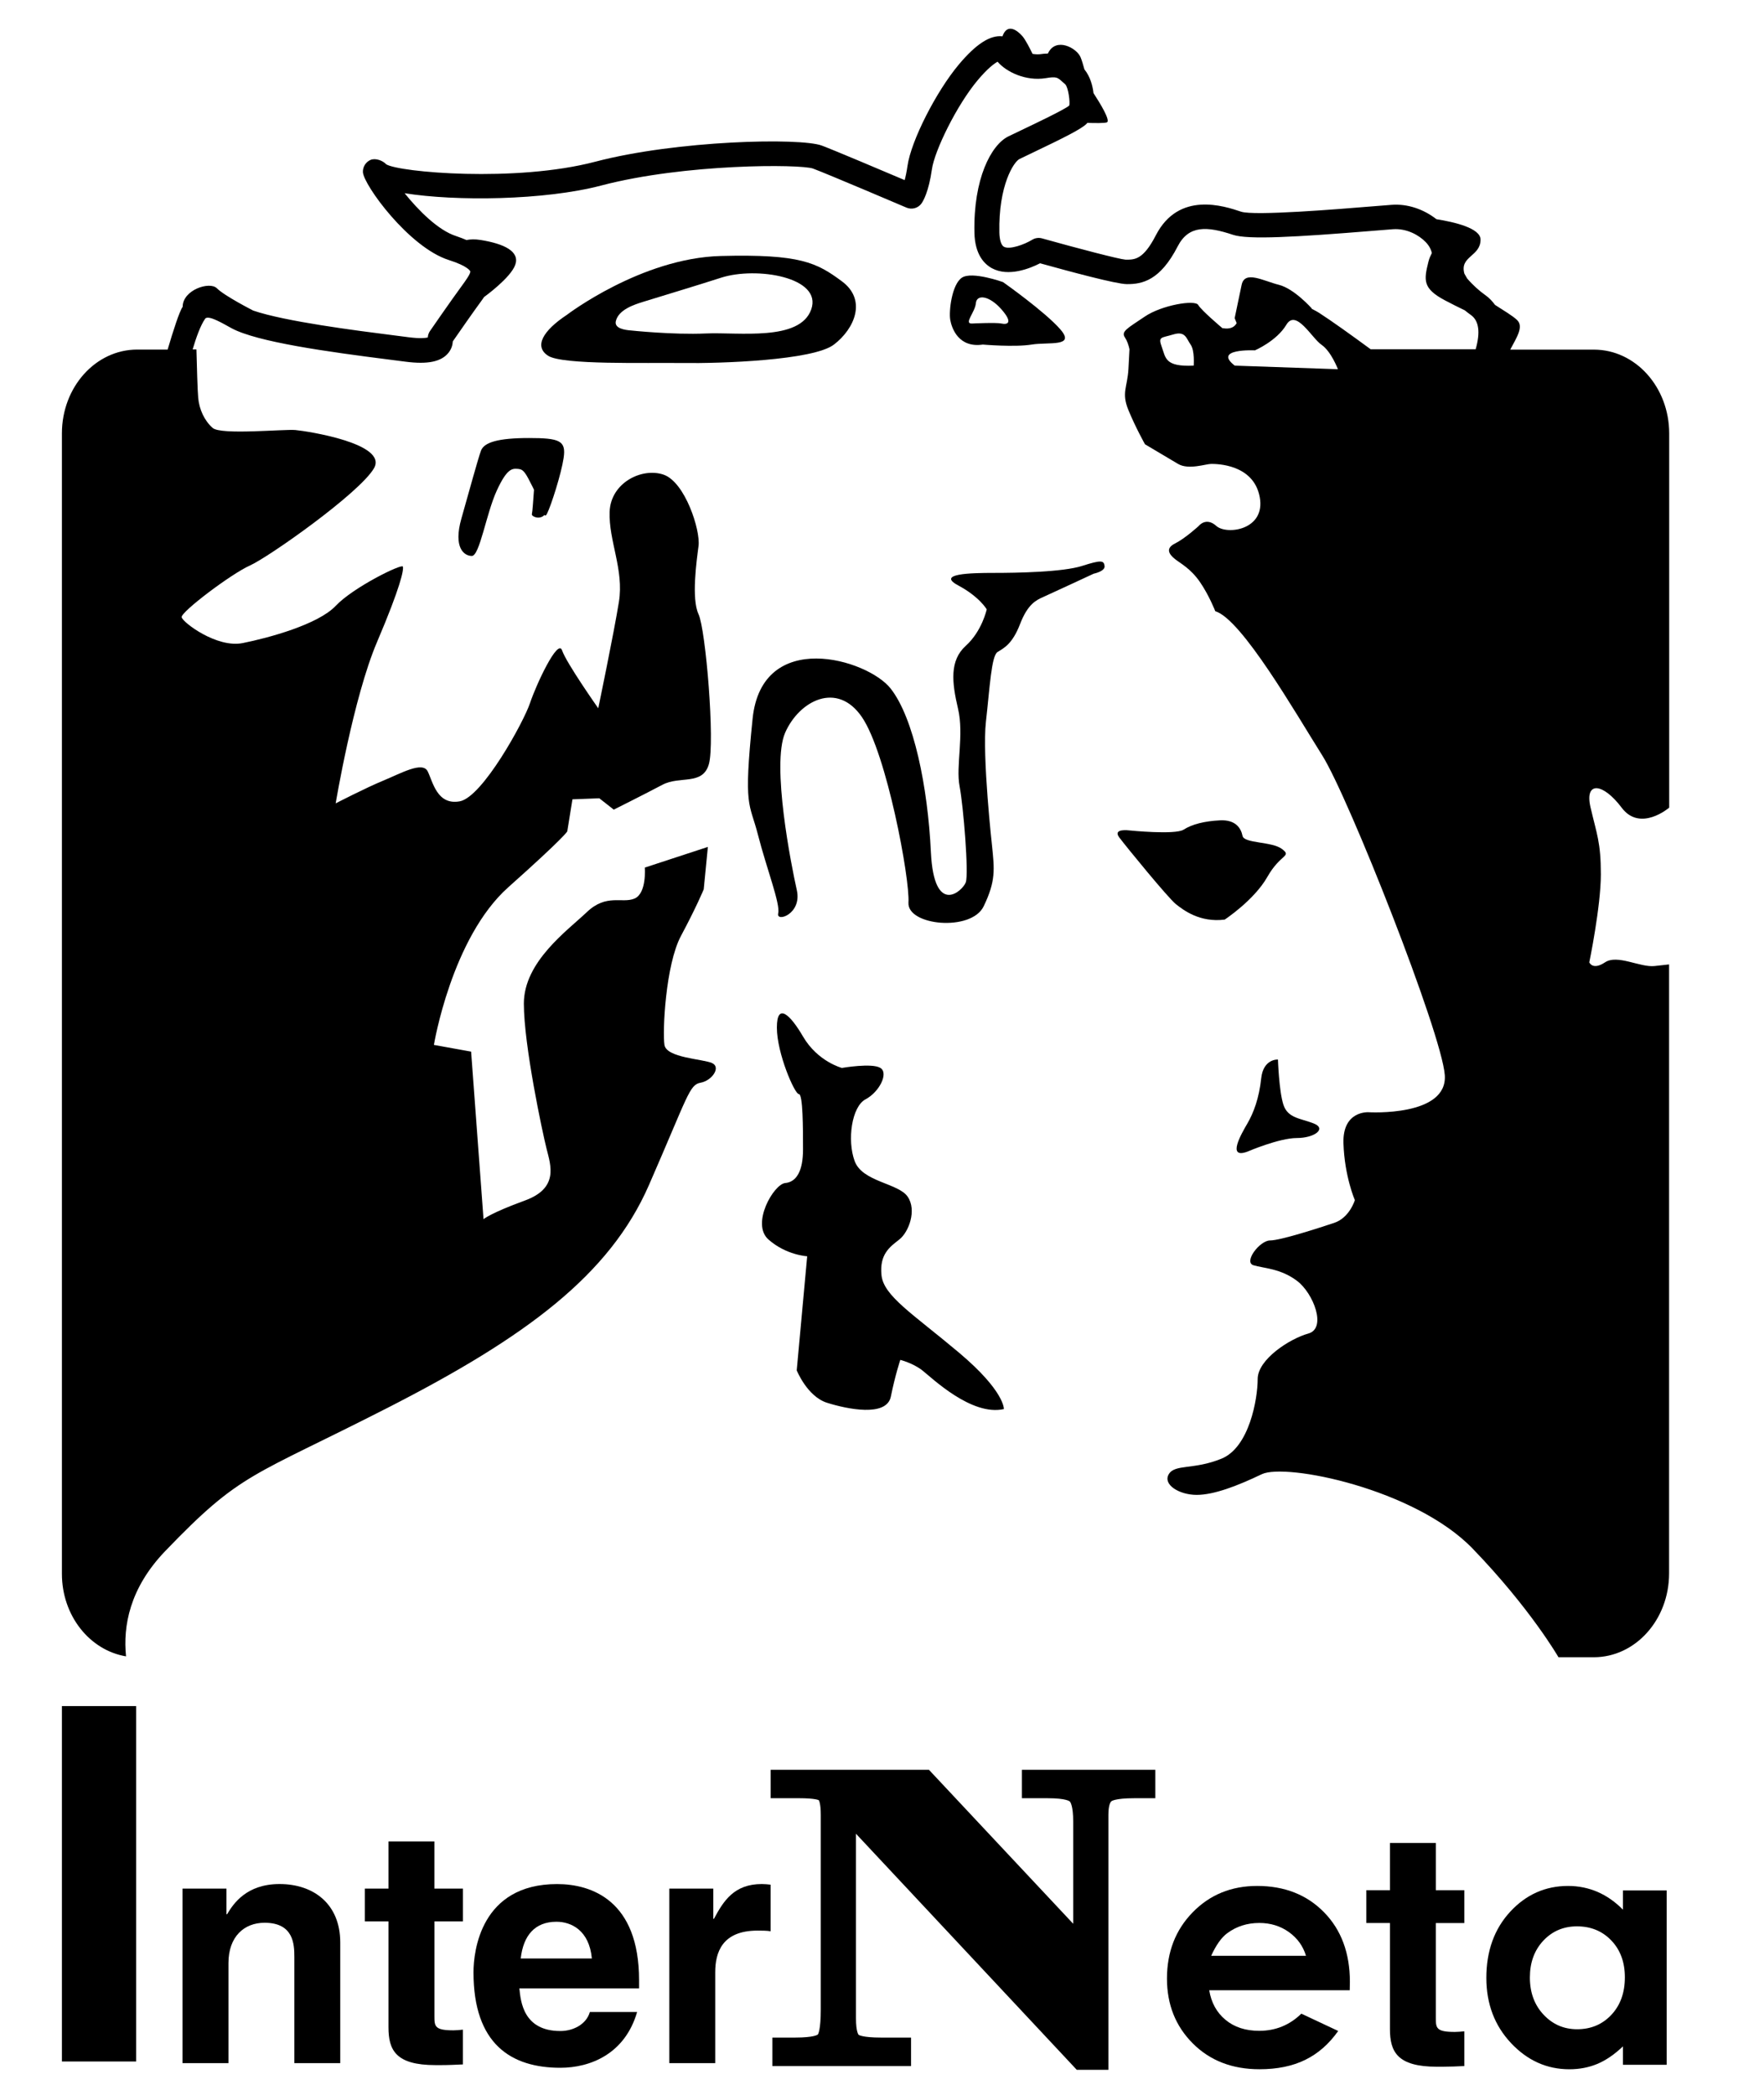 <?xml version="1.0" encoding="utf-8"?>
<!-- Generator: Adobe Illustrator 24.3.0, SVG Export Plug-In . SVG Version: 6.00 Build 0)  -->
<svg version="1.1" id="Capa_1" xmlns="http://www.w3.org/2000/svg" xmlns:xlink="http://www.w3.org/1999/xlink" x="0px" y="0px"
	 viewBox="0 0 614 729" style="enable-background:new 0 0 614 729;" xml:space="preserve">
<g>
	<g>
		<g>
			<g>
				<path d="M118.44,717.86h-15.98v-36.87c0-4.45-0.22-11.98-10.38-11.98c-7.07,0-12.56,4.79-12.56,14.04v34.81H63.53v-60.73h15.29
					v8.91h0.23c2.17-3.65,6.73-10.5,18.26-10.5c11.88,0,21.12,6.96,21.12,20.31V717.86z"/>
			</g>
			<g>
				<path d="M151.21,657.13h9.93v11.41h-9.93v32.99c0,3.53,0.11,4.91,6.62,4.91c1.02,0,2.16-0.11,3.3-0.23v12.09
					c-2.5,0.12-5.02,0.24-7.53,0.24h-2.06c-13.81,0-16.32-5.25-16.32-13.13v-36.87h-8.22v-11.41h8.22V640.7h15.98V657.13z"/>
			</g>
			<g>
				<path d="M221.76,700.06c-4.22,14.61-16.32,19.41-26.71,19.41c-17.12,0-30.24-8.22-30.24-33.22c0-7.3,2.51-30.7,29.09-30.7
					c12,0,28.54,5.7,28.54,33.44v2.85h-41.66c0.46,4.57,1.37,14.84,14.27,14.84c4.45,0,9.02-2.29,10.27-6.62H221.76z M206.01,681.44
					c-0.91-9.81-7.19-12.78-12.32-12.78c-7.53,0-11.54,4.79-12.44,12.78H206.01z"/>
			</g>
			<g>
				<path d="M232.97,657.13h15.3v10.51h0.23c3.31-6.17,6.97-12.1,16.67-12.1c1.02,0,2.04,0.11,3.07,0.22v16.21
					c-1.37-0.23-3.07-0.23-4.57-0.23c-12.44,0-14.72,7.77-14.72,14.5v31.62h-15.98V657.13z"/>
			</g>
		</g>
		<g>
			<g>
				<path d="M47.38,717.28H21.55V593.62h25.83V717.28z"/>
			</g>
		</g>
		<path d="M355.7,615.78v9.9h8.97c6.59,0,7.69,1.12,7.72,1.15c0.19,0.22,1.16,1.56,1.16,6.93v35.6l-50.22-53.58h-55.08v9.9h9.98
			c5.48,0,6.71,0.67,6.75,0.67c0.03,0.03,0.71,0.94,0.71,5.16v67.6c0,7.26-0.93,8.67-1.02,8.79c-0.05,0.04-1.25,1.06-7.87,1.06
			h-7.96v9.91h48.27v-9.91h-10.49c-6.48,0-7.72-0.94-7.74-0.94c-0.04-0.04-0.94-0.98-0.94-5.76v-64.22l76.85,82.14h11.01V631.5
			c0-3.59,0.79-4.56,1.05-4.77c0.05-0.04,1.28-1.05,7.93-1.05h7.36v-9.9H355.7z"/>
		<g>
			<g>
				<path d="M469.8,692.5H420.9c0.71,4.31,2.59,7.74,5.67,10.29c3.06,2.55,6.97,3.82,11.73,3.82c5.69,0,10.58-1.99,14.66-5.97
					l12.83,6.02c-3.2,4.53-7.02,7.88-11.49,10.06c-4.45,2.18-9.75,3.26-15.89,3.26c-9.52,0-17.26-3-23.25-9.01
					c-5.98-5.99-8.97-13.51-8.97-22.54c0-9.25,2.98-16.94,8.95-23.05c5.96-6.12,13.45-9.18,22.44-9.18c9.55,0,17.32,3.06,23.3,9.18
					c5.98,6.1,8.98,14.19,8.98,24.22L469.8,692.5z M454.58,680.52c-1.01-3.39-2.99-6.14-5.94-8.26c-2.96-2.11-6.4-3.18-10.31-3.18
					c-4.24,0-7.97,1.2-11.16,3.57c-2.01,1.48-3.88,4.1-5.59,7.86H454.58z"/>
			</g>
			<g>
				<path d="M499.77,657.69h9.93v11.42h-9.93v32.99c0,3.53,0.11,4.9,6.62,4.9c1.03,0,2.17-0.11,3.31-0.22v12.09
					c-2.51,0.12-5.02,0.23-7.53,0.23h-2.05c-13.81,0-16.32-5.25-16.32-13.13v-36.87h-8.22v-11.42h8.22v-16.43h15.98V657.69z"/>
			</g>
			<g>
				<path d="M564.91,657.77h15.22v60.66h-15.22v-6.41c-2.97,2.82-5.95,4.86-8.94,6.11c-2.99,1.24-6.23,1.86-9.71,1.86
					c-7.83,0-14.61-3.04-20.32-9.12c-5.71-6.08-8.58-13.63-8.58-22.67c0-9.36,2.76-17.03,8.29-23.02
					c5.53-5.99,12.25-8.98,20.16-8.98c3.64,0,7.05,0.7,10.25,2.07c3.18,1.38,6.14,3.44,8.85,6.19V657.77z M548.91,670.26
					c-4.71,0-8.61,1.67-11.73,4.99c-3.11,3.33-4.67,7.59-4.67,12.8c0,5.24,1.58,9.55,4.75,12.93c3.18,3.39,7.06,5.08,11.7,5.08
					c4.78,0,8.75-1.66,11.89-4.99c3.14-3.33,4.72-7.69,4.72-13.08c0-5.28-1.58-9.55-4.72-12.82
					C557.71,671.89,553.72,670.26,548.91,670.26z"/>
			</g>
		</g>
	</g>
	<g>
		<path d="M68.29,117.6c-0.01-0.7-0.03-1.19-0.03-1.21C68.21,116.56,68.25,117.07,68.29,117.6z"/>
		<g>
			<path d="M349.42,490.28c0,0,0.37-6.19-15.66-19.67c-16.02-13.47-26.21-19.66-26.94-26.94c-0.73-7.28,2.91-9.83,6.19-12.38
				c3.28-2.55,6.19-10.2,2.91-14.93s-15.77-5.1-18.44-12.38s-1.02-18.93,3.79-21.48c4.82-2.55,8.1-9.1,5.18-10.92
				c-2.91-1.82-13.41,0-13.41,0s-8.43-2.18-13.53-10.93c-4.44-7.61-9.1-12.03-9.1-3.1c0,8.93,6.19,23.13,7.64,23.13
				c1.46,0,1.46,12.02,1.46,19.3c0,7.28-2.18,11.28-6.19,11.65c-4,0.37-12.02,14.2-5.83,19.66c6.19,5.46,13.47,5.82,13.47,5.82
				l-3.64,39.69c0,0,3.64,9.11,10.56,11.29c6.92,2.18,20.76,5.09,22.21-2.19c1.46-7.28,3.28-12.74,3.28-12.74s4.36,1.09,7.64,3.64
				C324.3,479.35,338.13,492.83,349.42,490.28z"/>
			<path d="M434.2,400.7c0,0,10.99-4.73,17.18-4.73s10.55-3.28,5.82-5.1c-4.73-1.82-8.98-1.82-10.5-6.55
				c-1.52-4.73-1.88-15.66-1.88-15.66s-5.1-0.36-5.83,6.56c-0.73,6.91-2.67,12.01-4.79,15.66
				C432.08,394.51,426.9,403.41,434.2,400.7z"/>
			<path d="M426.28,319.97c0,0,10.25-6.75,14.84-14.84c4.59-8.1,8.64-7.02,5.13-9.71c-3.51-2.7-13.22-1.89-13.76-4.59
				c-0.54-2.7-2.43-5.67-7.83-5.4c-5.4,0.27-9.71,1.35-12.68,3.24c-2.97,1.89-18.89,0.27-18.89,0.27s-5.94-0.81-3.51,2.43
				c2.43,3.24,17,21.05,19.7,23.21C411.98,316.73,417.65,321.05,426.28,319.97z"/>
			<path d="M345.33,294.6c0,0-3.51-31.57-2.16-43.45c1.35-11.87,1.89-22.94,4.05-24.29c2.16-1.35,5.13-2.7,7.83-9.71
				c2.7-7.02,5.67-8.36,8.1-9.44c2.43-1.08,17.54-8.1,17.54-8.1s4.05-0.81,3.78-2.7c-0.27-1.89-1.08-2.16-7.83,0
				c-6.75,2.16-22.67,2.43-30.76,2.43s-19.97,0.27-12.41,4.32c7.56,4.05,9.98,8.37,9.98,8.37s-1.62,7.56-7.29,12.68
				c-5.67,5.13-4.86,12.68-2.7,21.86c2.16,9.17-0.81,19.97,0.54,26.98c1.35,7.02,3.24,30.49,2.16,33.46
				c-1.08,2.97-11.06,12.14-12.14-10.52c-1.08-22.67-5.94-46.68-14.03-56.94c-8.1-10.25-44.79-21.05-48.03,10.52
				c-3.24,31.57-1.08,28.87,1.89,40.48c2.97,11.6,7.83,24.02,7.02,27.25c-0.81,3.24,8.36,0.27,6.48-8.1
				c-1.89-8.37-8.91-43.72-4.05-54.78c4.86-11.06,18.08-18.08,26.72-5.4c8.64,12.68,16.73,56.4,16.19,64.49s21.86,10.25,26.17,1.35
				C346.68,306.48,346.11,302.38,345.33,294.6z"/>
			<path d="M184.08,152.41c-10.75,0-15.6,1.52-16.66,4.39c-1.06,2.88-3.94,13.48-6.82,23.62c-2.88,10.14,0.91,13.02,3.63,13.02
				c2.72,0,5-14.69,8.64-22.64c3.63-7.95,5.45-7.8,7.42-7.65c1.97,0.15,2.58,1.21,5.3,6.66c0.1,0.21,0.19,0.4,0.28,0.61
				c-0.21,3.08-0.54,7.77-0.74,8.47c-0.22,0.77,2.65,2.13,4.37,0.3c0.21,0.22,0.41,0.27,0.63,0c0.08-0.11,0.19-0.29,0.3-0.52
				c1.39-2.77,4.92-13.74,5.75-19.31C197.1,153.33,194.84,152.41,184.08,152.41z"/>
			<path d="M293.04,97.88c-8.75-6.48-14.45-9.53-42.16-8.81s-53.61,20.51-53.61,20.51c-8.26,5.47-11.51,10.97-6.48,14.21
				c5.04,3.24,34,2.34,46.95,2.52c12.95,0.18,45.33-0.9,52.53-6.42C297.48,114.38,301.8,104.36,293.04,97.88z M282.37,107.65
				c-3.96,11.2-25.18,7.87-36.7,8.38c-11.51,0.51-26.09-1.05-26.09-1.05c-1.94-0.15-5.84-0.65-5.22-3.25
				c0.94-3.99,6.36-5.74,9.57-6.73c9.02-2.79,18.06-5.48,27.05-8.37C263.3,92.66,286.33,96.45,282.37,107.65z"/>
			<path d="M369.08,114.61c-5.4-6.21-19.97-16.46-19.97-16.46s-10.79-3.87-14.3-1.53c-3.51,2.34-4.59,11.68-4.05,14.7
				c0.54,3.02,2.97,9.8,11.33,8.57c0,0,11.06,0.96,17,0C365.03,118.93,374.47,120.82,369.08,114.61z M348.57,112.57
				c-1.89-0.42-10.25,0-10.25,0c-2.98,0.12,1.08-3.9,1.35-7.06c0.27-3.16,4.59-2.77,8.91,2.13
				C352.89,112.56,350.46,112.99,348.57,112.57z"/>
		</g>
		<path d="M564.45,281.02c6.48,8.64,16.55,0,16.55,0V150.82c0-16.11-11.73-29.17-26.21-29.17h-29.12c2.19-4.16,4.81-8.01,2.35-10.33
			c-1.57-1.48-4.53-3.22-7.64-5.23c-0.95-1.29-2.04-2.48-3.47-3.47c-1.99-1.4-4.36-3.52-6.25-5.75l-0.95-1.66
			c-1.71-6.12,5.63-5.92,5.63-11.84c0-3.97-8.98-6.09-15.35-7.1c-4.49-3.5-10.1-5.44-15.72-4.99l-7.09,0.56
			c-11.11,0.91-40.65,3.33-45.2,1.81c-5.94-1.99-21.71-7.24-29.67,8.23c-4.43,8.61-7.44,8.49-10.58,8.46
			c-2.19-0.16-16.48-3.89-29.03-7.4c-1.16-0.32-2.39-0.15-3.42,0.48c-2.76,1.69-7.86,3.52-9.84,2.44c-0.94-0.51-1.52-2.33-1.58-4.97
			c-0.35-16.46,5.06-24.6,6.97-25.55c0.99-0.49,2.58-1.26,4.49-2.16c11.35-5.41,17.09-8.31,18.94-10.16
			c0.08-0.08,0.11-0.19,0.19-0.27c2.8,0.09,6.08,0.12,6.83-0.18c1.35-0.54-2.31-6.57-4.66-10.17c0,0,0,0,0-0.01
			c-0.26-2.34-1.11-5.75-3.16-8.24c-0.44-1.58-0.86-3.09-1.35-4.25c-1.35-3.24-8.58-7.09-11.31-1.39c-0.02,0.05-0.04,0.07-0.06,0.11
			c-0.71,0.06-1.29,0.03-2.11,0.16c-1.13,0.19-2.22,0.13-3.24-0.05c-0.92-1.91-2.45-4.92-3.52-6.15c-1.62-1.87-5.24-4.78-6.94,0.05
			c-4.29-0.5-9.21,2.7-15.17,9.79c-7.95,9.47-16.64,26.6-17.88,35.26c-0.3,2.1-0.65,3.74-0.99,4.98
			c-7.8-3.31-24.37-10.33-28.84-12.01c-7.4-2.78-50.36-1.87-78.89,5.62c-27.68,7.27-68.29,3.66-72.72,0.9
			c-1.23-1.34-3.76-2.24-5.43-1.55c-1.68,0.7-2.77,2.45-2.69,4.26c0.19,4.4,16.01,26.18,29.9,30.59c6.82,2.16,7.45,3.9,7.46,3.92
			c0.24,0.74-1.89,3.64-2.8,4.88c-3.99,5.43-11.23,15.93-11.23,15.93c-0.45,0.66-0.7,1.43-0.75,2.23c-0.91,0.2-2.88,0.4-6.64-0.09
			l-5.36-0.69c-12.72-1.61-37.66-4.79-48.76-8.59c-0.21-0.11-9.98-5.09-12.65-7.76c-2.51-2.51-11.92,0.56-11.91,6.47
			c-1.11,1.46-3.38,8.59-5.23,14.86H47.76c-14.48,0-26.21,13.06-26.21,29.17v396.79c0,14.62,9.7,26.62,22.32,28.73
			c-1.07-10.45,1.19-23.67,13.63-36.62c26.62-27.71,29.86-25.55,77.71-50.01c47.86-24.46,76.99-46.05,90.67-77.35
			s14.03-34.9,17.99-35.62s7.2-5.4,3.96-6.84c-3.24-1.44-15.84-1.8-16.55-6.3c-0.72-4.5,0.36-27.88,5.76-37.96
			s7.91-16.19,7.91-16.19l1.44-14.75l-21.95,7.19c0,0,0.72,8.99-3.6,10.79c-4.32,1.8-9.72-1.8-16.55,4.68s-21.95,17.29-21.95,31.85
			c0,14.56,6.47,44.79,7.91,50.54c1.44,5.76,4.32,13.67-7.56,17.99c-11.87,4.32-14.39,6.48-14.39,6.48l-4.32-58.29l-12.95-2.34
			c0,0,6.12-37.24,25.91-54.87c19.79-17.63,20.51-19.43,20.51-19.43l1.8-11.15l9.35-0.36l5.04,3.95c0,0,10.8-5.4,16.91-8.64
			c6.11-3.24,14.03,0.36,16.19-7.19c2.16-7.56-1.08-46.77-3.6-52.17c-2.52-5.4-0.71-18.35,0-23.75c0.72-5.4-4.68-22.31-12.24-24.83
			c-7.56-2.52-18.35,2.88-18.71,12.95c-0.36,10.08,5.04,20.15,3.24,31.3c-1.8,11.16-7.2,37.06-7.2,37.06s-11.15-15.83-12.59-20.15
			s-9,11.87-11.16,18.35c-2.16,6.48-16.54,32.74-24.46,34.18c-7.92,1.44-9.36-6.84-11.16-10.44c-1.8-3.6-9.35,0.72-15.47,3.24
			c-6.12,2.52-16.55,7.91-16.55,7.91s6.11-36.7,14.39-56.13s9.35-25.18,8.99-26.26c-0.36-1.08-17.27,7.2-23.38,13.67
			c-6.12,6.48-23.38,11.16-32.38,12.95c-9,1.8-20.87-7.2-21.23-9c-0.36-1.8,17.27-15.11,23.75-17.99
			c6.48-2.88,38.14-25.18,43.18-33.82c5.04-8.64-23.38-12.96-27.34-13.32c-3.96-0.36-25.91,1.8-28.79-0.72
			c-2.88-2.52-4.68-6.48-5.04-10.44c-0.24-2.59-0.48-11.2-0.62-16.89h-1.32c1.2-4.05,2.71-8.33,4.35-10.67
			c1.06-1.51,6.59,1.89,9.22,3.31c8.9,4.77,33.14,8.15,55.17,10.94l5.32,0.68c7.75,1.02,12.51,0.03,15.01-3.11
			c1-1.27,1.42-2.66,1.49-3.95c2.03-2.93,7.11-10.24,10.21-14.46c0.24-0.33,0.49-0.7,0.73-1.05l0.01,0.03c0,0,9.17-6.58,10.79-11.17
			c1.62-4.59-3.74-7.31-12.14-8.64c-1.94-0.31-3.52-0.23-4.84,0.03c-1.13-0.46-2.23-0.93-3.57-1.36
			c-6.27-1.99-13.16-8.96-17.97-14.93c17.64,2.84,48.65,2.53,68.49-2.69c29.16-7.65,69.26-7.45,73.66-5.89
			c5.6,2.1,32.29,13.49,32.56,13.6c1.86,0.78,4.03,0.19,5.21-1.46c0.57-0.79,2.5-4,3.64-11.98c0.91-6.35,8.59-22.19,15.94-30.93
			c3.51-4.18,5.77-5.78,6.9-6.4c2.99,3.51,9.76,6.85,16.76,5.72c3.74-0.63,4.07-0.31,5.96,1.41l0.88,0.78
			c1.05,1.16,1.69,6.25,1.34,7.35c-1.67,1.42-12.15,6.4-16.62,8.53c-1.97,0.93-3.62,1.72-4.64,2.23
			c-5.93,2.97-12.14,14.7-11.74,33.46c0.16,7.56,3.39,10.89,6.07,12.36c5.79,3.15,13.36,0.05,16.78-1.71
			c10.44,2.9,26.54,7.24,30.17,7.25c5.52,0.06,11.67-1.36,17.74-13.15c3.81-7.4,10.2-7.02,19.26-4c5.22,1.74,21.78,0.8,48.64-1.39
			l7-0.56c4.85-0.35,9.1,2.08,11.41,4.47c1.24,1.29,1.91,2.66,2.14,3.83c-0.43,0.87-0.87,1.74-1.17,2.95
			c-1.62,6.48-2.06,9.34,5.67,13.46c2.31,1.23,4.71,2.42,6.97,3.51c0.98,0.79,1.78,1.39,2.08,1.59c2.89,2.02,3.37,6.09,1.71,11.95
			h-36.56c-6.69-4.91-13.49-9.79-17.91-12.64c-0.92-0.59-1.79-1-2.69-1.49l0.14-0.03c0,0-6.09-6.91-11.49-8.26
			c-5.4-1.35-11.87-5.13-12.95,0c-1.08,5.13-2.43,11.6-2.43,11.6l0.7,1.74c-0.65,1.08-1.49,1.64-2.75,1.82
			c-0.67,0.11-1.44,0.04-2.23-0.08c-0.33-0.28-7.35-6.22-8.41-8.07c-1.08-1.89-12.68,0.02-18.62,4.06
			c-5.94,4.04-8.35,5.12-6.87,7.28c0.7,1.03,1.24,2.54,1.57,4.07l-0.36,6.81c-0.36,6.48-2.52,8.28,0,14.39
			c2.52,6.12,5.76,11.87,5.76,11.87s7.92,4.68,11.51,6.83c3.6,2.16,9.71,0,11.51,0s14.75,0,16.91,11.51
			c2.16,11.51-11.51,13.31-15.11,10.07c-3.6-3.24-6.11,0-6.11,0s-4.68,4.32-8.28,6.12s-1.8,3.95,0,5.4s5.4,3.24,8.64,7.91
			c3.24,4.68,5.4,10.25,5.4,10.25c9.17,2.7,28.06,35.62,37.24,50.19c9.17,14.57,41.56,96.61,42.64,111.18
			c1.08,14.57-26.45,12.95-26.45,12.95s-9.18-0.72-8.82,10.79c0.36,11.51,3.96,19.79,3.96,19.79s-1.8,6.12-7.2,7.92
			c-5.4,1.8-18.7,6.11-22.3,6.11s-9.36,7.56-5.76,8.64s9.35,1.08,15.11,5.4c5.76,4.32,10.44,16.56,3.96,18.35
			c-6.48,1.8-17.63,8.99-17.63,15.83c0,6.84-2.88,23.75-12.59,27.71c-9.71,3.96-16.19,1.8-18.35,5.4c-2.16,3.6,3.6,7.2,9.71,7.2
			c6.12,0,14.39-3.24,22.67-7.2c8.28-3.96,53.25,5.04,73.4,25.91c20.15,20.87,29.86,37.78,29.86,37.78h12.29
			c14.48,0,26.21-13.06,26.21-29.16v-211.9l-5.04,0.56c-5.04,0.56-12.95-4.16-17.27-1.28c-4.32,2.88-5.46,0-5.46,0
			s4.02-19.43,4.02-30.63c0-11.2-1.44-13.98-3.6-23.34C551.49,271.66,557.97,272.39,564.45,281.02z M415.49,127.22
			c-9.98,0.46-9.71-2.62-11.08-6.42c-1.37-3.8-0.29-3.13,3.98-4.43c4.26-1.3,4.54,1.45,6.03,3.52
			C415.9,121.97,415.49,127.22,415.49,127.22z M429.79,127.22c-7.83-6.02,7.02-5.32,7.02-5.32s7.56-3.24,10.93-8.9
			c3.37-5.66,8.83,4.62,12.24,6.96c3.4,2.34,5.71,8.51,5.71,8.51L429.79,127.22z"/>
	</g>
</g>
</svg>
